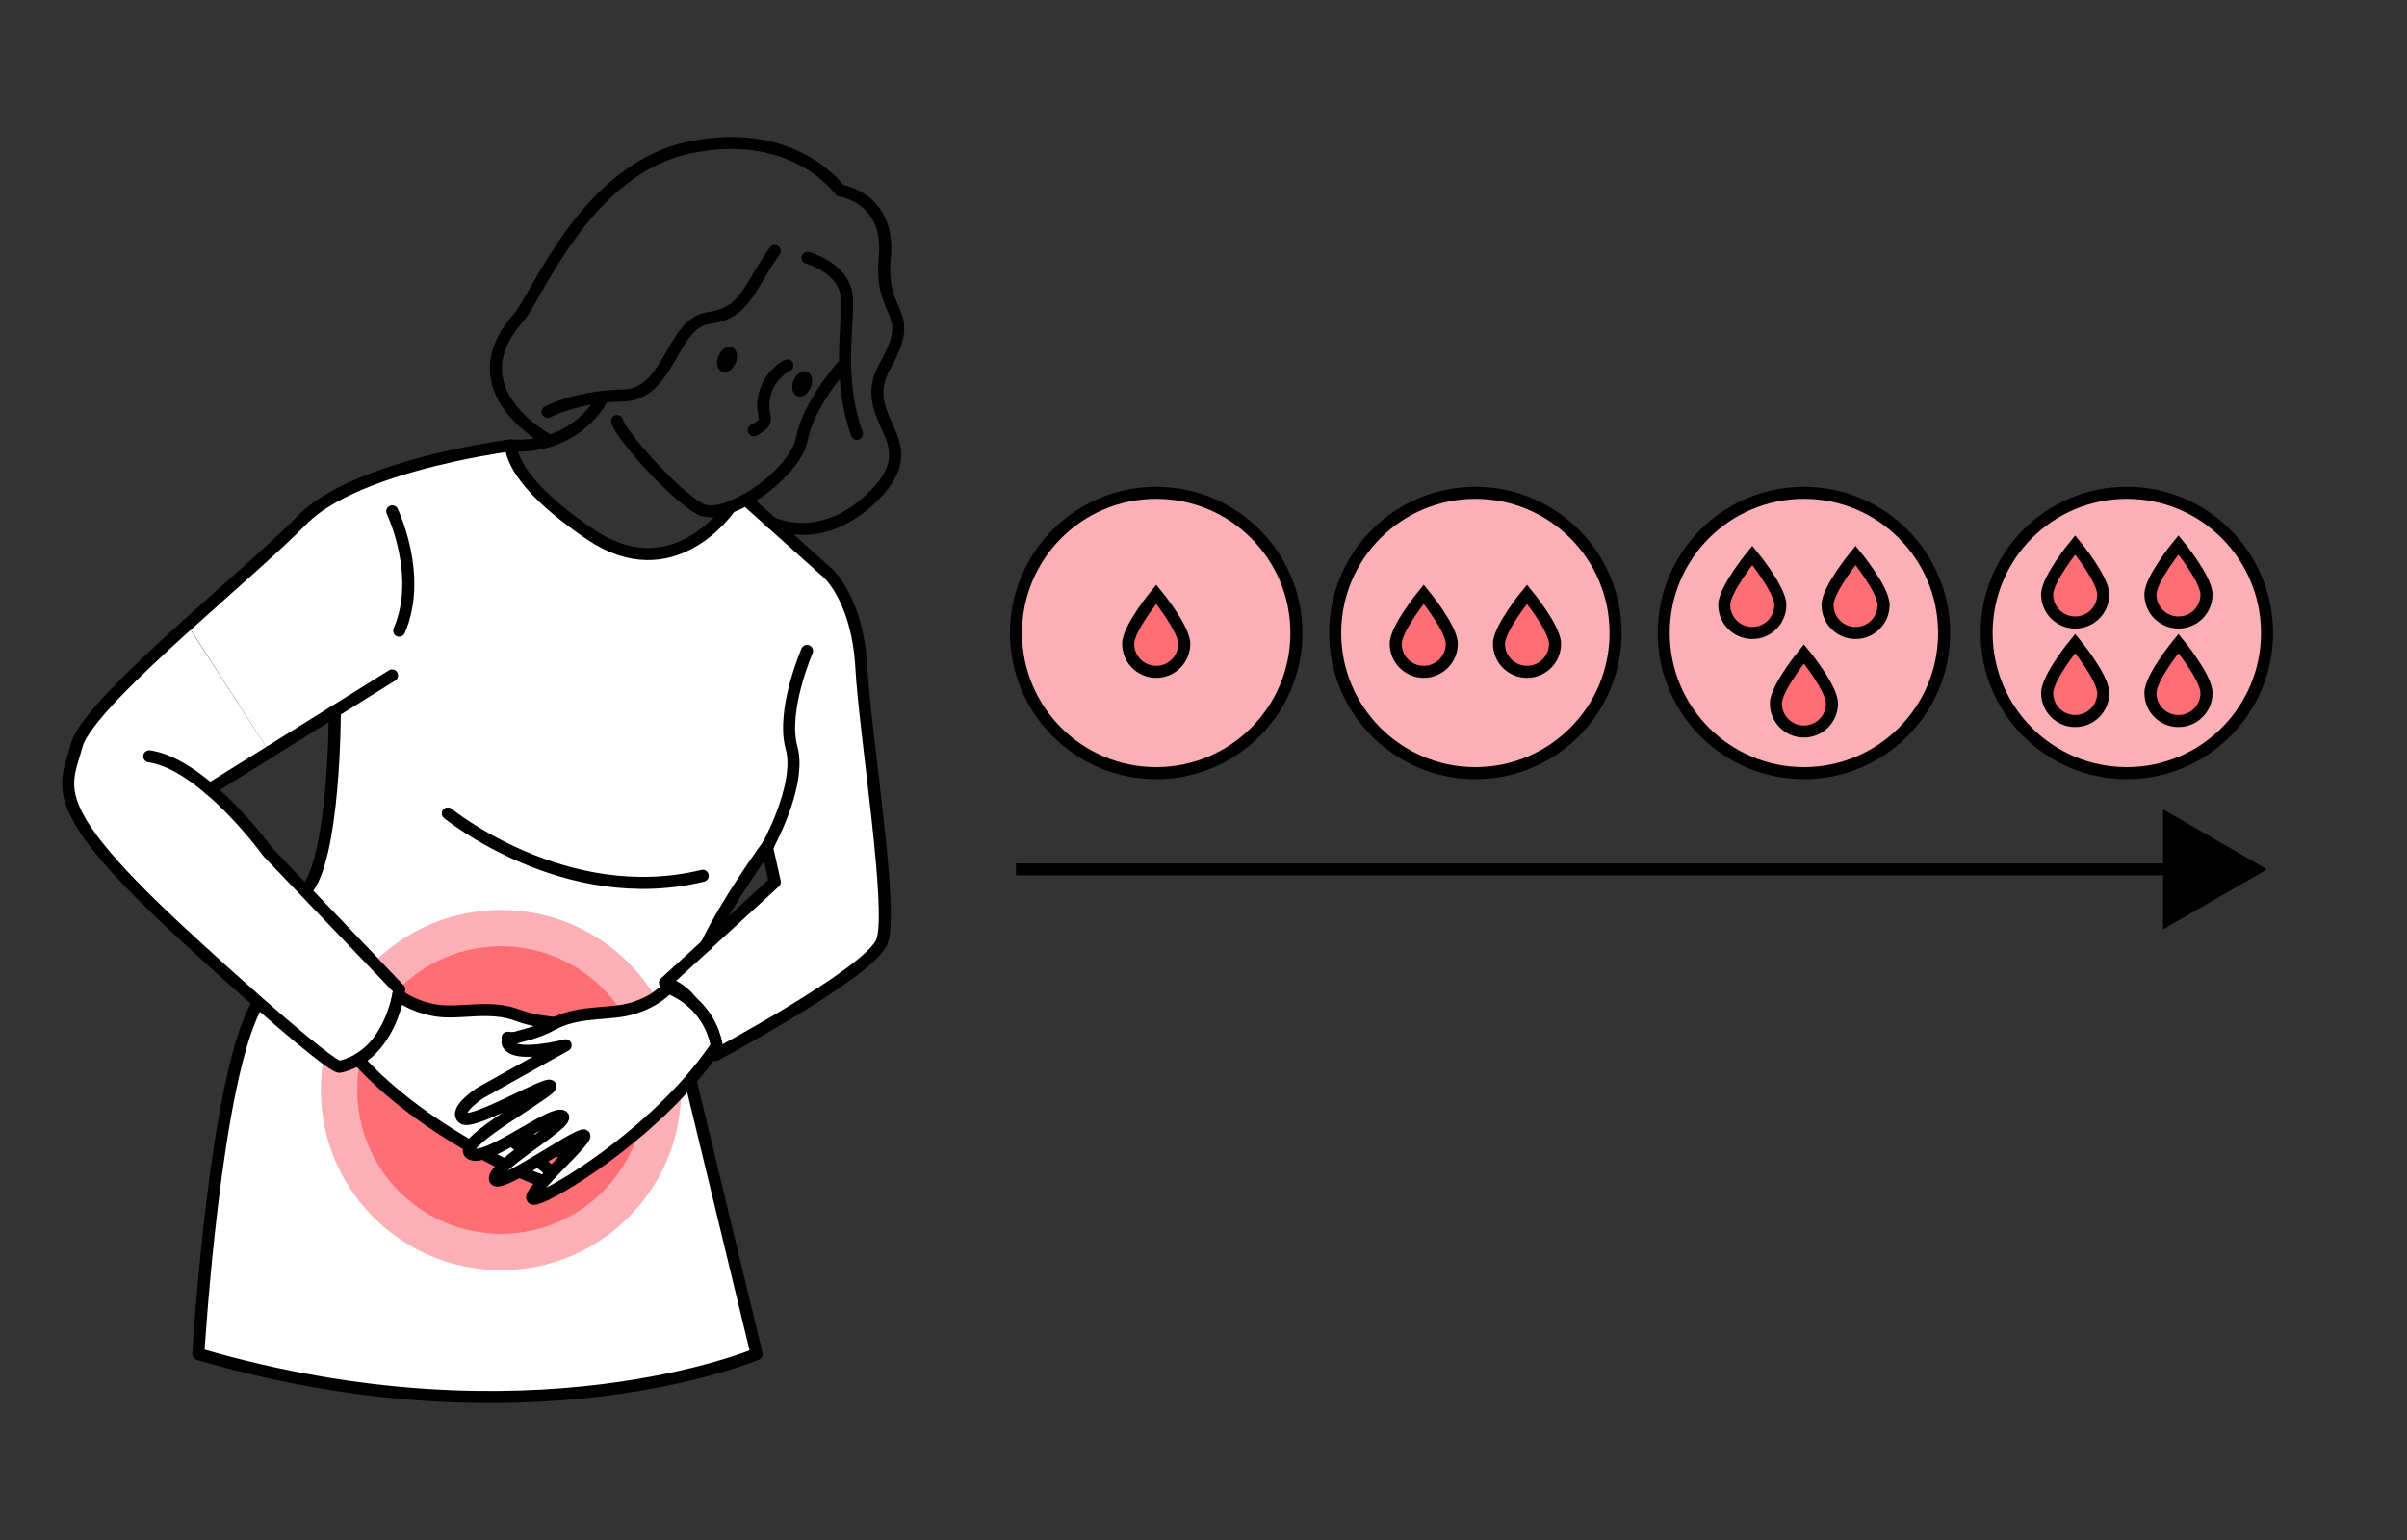 <?xml version="1.0" encoding="UTF-8"?>
<svg id="Calque_1" data-name="Calque 1" xmlns="http://www.w3.org/2000/svg" viewBox="0 0 200 128">
  <rect x="0" y="0" width="200" height="128" fill="#333333" stroke="none"/>
  <defs>
    <style>
      .cls-1 {
        fill: #fff;
      }

      .cls-1, .cls-2, .cls-3, .cls-4, .cls-5 {
        stroke: #000;
      }

      .cls-1, .cls-2, .cls-6 {
        stroke-linecap: round;
        stroke-linejoin: round;
      }

      .cls-2, .cls-6, .cls-5 {
        fill: none;
      }

      .cls-7 {
        fill: #f6e7d4;
      }

      .cls-8, .cls-4 {
        fill: #fab0b4;
      }

      .cls-9, .cls-3 {
        fill: #ff6d75;
      }

      .cls-3, .cls-4, .cls-5 {
        stroke-miterlimit: 10;
      }

      .cls-6 {
        stroke: #fff;
        stroke-width: 8px;
      }
    </style>
  </defs>
  <g>
    <path class="cls-7" d="m176.53,85.44l-.07.1.07-.1Z"/>
    <path class="cls-7" d="m176.13,85.94l-.12.12.12-.12Z"/>
    <polygon class="cls-7" points="175.43 86.51 175.53 86.45 175.55 86.44 175.43 86.51"/>
    <path class="cls-7" d="m174.95,86.77l-.1.05.1-.05Z"/>
    <path class="cls-7" d="m174.25,87.01l-.15.03.15-.03Z"/>
    <g>
      <g>
        <g>
          <circle class="cls-4" cx="96.07" cy="52.61" r="11.65"/>
          <path class="cls-3" d="m96.07,55.84c1.29,0,2.33-1.04,2.33-2.33s-2.33-4.12-2.33-4.12c0,0-2.33,2.83-2.33,4.12s1.04,2.33,2.33,2.33Z"/>
        </g>
        <g>
          <circle class="cls-4" cx="122.59" cy="52.61" r="11.65"/>
          <g>
            <path class="cls-3" d="m118.3,55.84c1.29,0,2.33-1.04,2.33-2.33s-2.33-4.12-2.33-4.12c0,0-2.33,2.83-2.33,4.12s1.04,2.33,2.33,2.33Z"/>
            <path class="cls-3" d="m126.88,55.84c1.29,0,2.33-1.04,2.33-2.33s-2.33-4.12-2.33-4.12c0,0-2.33,2.83-2.33,4.12s1.04,2.33,2.33,2.33Z"/>
          </g>
        </g>
        <g>
          <circle class="cls-4" cx="149.89" cy="52.61" r="11.65"/>
          <g>
            <path class="cls-3" d="m145.6,52.61c1.29,0,2.33-1.04,2.33-2.33s-2.33-4.12-2.33-4.12c0,0-2.33,2.83-2.33,4.12s1.04,2.33,2.33,2.33Z"/>
            <path class="cls-3" d="m154.18,52.61c1.29,0,2.33-1.04,2.33-2.33s-2.33-4.12-2.33-4.12c0,0-2.33,2.83-2.33,4.12s1.04,2.33,2.33,2.33Z"/>
            <path class="cls-3" d="m149.89,60.8c1.29,0,2.33-1.04,2.33-2.33s-2.33-4.12-2.33-4.12c0,0-2.33,2.83-2.33,4.12s1.04,2.33,2.33,2.33Z"/>
          </g>
        </g>
        <g>
          <circle class="cls-4" cx="176.72" cy="52.61" r="11.65"/>
          <g>
            <path class="cls-3" d="m172.43,51.74c1.29,0,2.33-1.04,2.33-2.33s-2.33-4.12-2.33-4.12c0,0-2.33,2.83-2.33,4.12s1.04,2.33,2.33,2.33Z"/>
            <path class="cls-3" d="m181.01,51.74c1.29,0,2.33-1.04,2.33-2.33s-2.33-4.12-2.33-4.12c0,0-2.33,2.83-2.33,4.12s1.04,2.33,2.33,2.33Z"/>
            <path class="cls-3" d="m172.43,59.93c1.29,0,2.33-1.04,2.33-2.33s-2.33-4.12-2.33-4.12c0,0-2.33,2.83-2.33,4.12s1.04,2.33,2.33,2.33Z"/>
            <path class="cls-3" d="m181.01,59.93c1.29,0,2.33-1.04,2.33-2.33s-2.33-4.12-2.33-4.12c0,0-2.33,2.83-2.33,4.12s1.04,2.33,2.33,2.33Z"/>
          </g>
        </g>
      </g>
      <g>
        <line class="cls-5" x1="84.42" y1="72.26" x2="181.19" y2="72.26"/>
        <polygon points="179.73 77.24 188.37 72.26 179.73 67.27 179.73 77.24"/>
      </g>
    </g>
  </g>
  <g>
    <path class="cls-1" d="m22.39,62.5l5.43-3.39c0,.18,0,12.32-2.45,14.97l7.8,8.15c-.02.16-.04.32-.07.48,0-.03,0-.04,0-.04,0,0,1.05.94,3.1,1.29,2.05.34,4.48-.5,6.87.42,1.2.45,2.34.54,3.08.63,2.16-1.05,4.56-.62,6.46-1.22,1.98-.61,2.89-1.71,2.89-1.71.86.35,1.54.8,2.08,1.3,1.74,1.59,1.95,3.56,1.95,3.56-.06.1-.13.2-.2.29.07.29.11.46.11.46,0,0,12.89-6.88,13.85-9.45.97-2.58-1.4-17.08-1.72-22.77-.18-3.22-1.05-5.3-1.77-6.51h0c-.55-.93-1.02-1.33-1.02-1.33l-6.81-6.1c-.44.25-.87.45-1.29.61h0c-.21.32-4.83,6.89-11.64,2.27-6.98-4.72-6.56-7.4-6.56-7.4,0,0-2.05.26-4.8.86-4.15.91-9.88,2.59-12.6,5.37-2.03,2.08-5.84,5.37-9.5,8.68m43.13,26.59c1.64-3.48,4.93-8.03,5.13-8.3-.06.13-.11.2-.11.2l.65,2.9-5.67,5.2Z"/>
    <path class="cls-1" d="m57.32,89.57l5.55,22.98s-18.9,8.02-46.39,0c0,0,1.38-23.4,4.99-29.24"/>
    <circle class="cls-8" cx="41.63" cy="90.6" r="14.97"/>
    <circle class="cls-9" cx="41.63" cy="90.6" r="11.95"/>
    <path class="cls-2" d="m51.27,34.99c.32,1.18,4.72,6.12,6.87,7.3.61.34,1.52.25,2.52-.12"/>
    <path class="cls-2" d="m61.96,41.55c2.16-1.2,4.34-3.35,4.67-5.07.53-2.9,3.43-6.12,3.43-6.12"/>
    <path class="cls-2" d="m67.06,54.1s-2.15,4.94-1.29,8.05c.76,2.73-1.39,7.05-1.92,8.05,0,0,0,0,0,.02"/>
    <path class="cls-2" d="m58.7,78.52s0,0,0,.02l-3.45,3.15c.98.27,1.75.92,2.33,1.7,1.02,1.34,1.54,3.05,1.75,3.86"/>
    <path class="cls-1" d="m22.39,62.5l-4.96,3.09c2.73,2.32,4.85,5.26,4.85,5.26l3.09,3.23,7.8,8.15c-.02.16-.04.32-.07.48,0,.04-.02.11-.04.19-.16.9-.41,1.67-.72,2.31-.57,1.19-1.34,1.99-2.05,2.5-.17.13-.34.24-.5.34-.9.52-1.61.62-1.61.62-.05,0-.77-.12-6.72-5.36-1.59-1.4-3.54-3.15-5.95-5.37-11.93-10.96-10.1-12.46-9.13-16.01.53-1.94,4.74-5.99,9.18-10"/>
    <path class="cls-2" d="m17.43,65.59c-1.58-1.35-3.35-2.48-5.03-2.73"/>
    <line class="cls-2" x1="32.58" y1="56.14" x2="27.82" y2="59.11"/>
    <path class="cls-2" d="m32.59,42.5s2.57,5.32.58,9.92"/>
    <path class="cls-2" d="m65.43,30.37s-1.55.73-1.93,2.58c-.38,1.86.8,1.93-.87,2.81"/>
    <path class="cls-2" d="m67.1,21.43s3.15.86,3.27,3.36c.11,2.5-.8,6.69.83,11.27"/>
    <path class="cls-2" d="m64.38,20.86c-2.21,3.07-2.4,5.16-5.5,5.57-3.11.42-3.22,6.37-7.09,6.44-3.87.08-6.29,1.36-6.29,1.36"/>
    <path class="cls-2" d="m45.67,36.64s-8-4.13-2.59-10.23c1.55-1.74,5.58-12.41,14.3-14.17,8.71-1.76,12.42,3.6,12.42,3.6,0,0,4.21.54,3.72,5.59-.48,5.05,2.71,4.23.04,8.94-2.67,4.71,4.03,6.27-1.32,11.19-4.27,3.93-8.21,1.85-8.21,1.85"/>
    <path class="cls-2" d="m50.12,32.99s-2,4.3-7.65,4.04"/>
    <ellipse cx="66.66" cy="31.9" rx="1.1" ry=".77" transform="translate(11.74 81.36) rotate(-67.58)"/>
    <ellipse cx="60.41" cy="29.88" rx="1.1" ry=".77" transform="translate(9.75 74.33) rotate(-67.58)"/>
    <path class="cls-1" d="m43.94,89.44c-.05.12.55.45,1.43.87.09.04.18.08.28.13,2.41,1.13,6.42,2.89,5.68,3.61-.59.57-2.67-.26-4.59-1.03-.18-.08-.36-.15-.53-.21-1.19-.48-2.25-.88-2.74-.83-.05,0-.11.02-.14.04-.07.03-.1.07-.1.12,0,.24.75.69,1.74,1.23.28.16.59.32.9.48.56.3,1.15.61,1.68.92.19.11.37.21.54.32.81.49,1.42.94,1.49,1.28.1.46-.95.16-2.33-.37-.34-.12-.7-.28-1.07-.43-.55-.23-1.13-.48-1.67-.7-.45-.2-.87-.38-1.25-.53-.82-.33-1.42-.54-1.53-.46-.12.08.23.42.78.89.29.24.65.52,1.02.81.37.29.77.6,1.15.9.44.34.85.67,1.18.96.67.58,1.05,1.02.74,1.08-.19.04-.69-.07-1.43-.33-.56-.2-1.25-.47-2.03-.82-.37-.17-.76-.35-1.17-.55-.58-.28-1.18-.59-1.82-.93-.35-.2-.7-.39-1.07-.6-3.14-1.81-6.67-4.28-9.31-7.22h0s.51-.34.51-.34c.9-.68,1.53-1.63,1.97-2.51.47-.98.71-1.89.8-2.3.02-.08.03-.15.04-.19,0-.03,0-.04,0-.04,0,0,1.05.94,3.1,1.29,2.05.34,4.48-.5,6.87.42,1.2.45,2.34.54,3.08.63.72.1,1.06.2.66.69-.61.76-3.04.66-4.11.58-.32-.03-.52-.05-.52-.05l.3.12,2.39.93.53.21.29.11,4.1,1.59s2.35,1.1,1.71,1.86c-.64.76-7.39-2.09-7.58-1.63Z"/>
    <path class="cls-1" d="m59.53,86.96c-.06.1-.13.2-.2.29-.6.86-1.26,1.7-1.96,2.51-5.02,5.78-12.14,9.94-13.03,9.88-.37-.03.11-.66.86-1.47.2-.24.45-.49.69-.75.45-.48.95-.98,1.38-1.43.33-.34.61-.65.84-.91.34-.39.53-.66.42-.71-.1-.04-.45.12-.96.39-.38.21-.86.49-1.36.8-.48.29-.99.6-1.5.9-.53.32-1.06.62-1.54.89-1.18.65-2.08,1.02-2.05.58.02-.28.37-.68.88-1.13.43-.38.98-.81,1.56-1.24.32-.23.65-.47.97-.7.5-.37.97-.7,1.35-1.02.44-.34.77-.63.87-.83.09-.13.07-.22-.06-.26-.11-.04-.27-.02-.46.04-.33.09-.76.29-1.25.56-.52.28-1.1.61-1.7.96-.25.14-.5.29-.75.43-.86.48-1.69.92-2.35,1.12-.49.15-.88.18-1.11,0-.18-.13-.15-.34.04-.61.55-.79,2.49-2.08,4.13-3.14.08-.05.16-.11.24-.16,1.02-.68,1.9-1.25,2.17-1.53.07-.07.1-.12.08-.16-.04-.05-.16-.04-.36.03-1.38.43-6.26,3.22-6.91,2.64-.75-.66,1.43-2.08,1.43-2.08l5.83-3.26.09-.04,1.19-.67c-.15.04-1.1.28-2.11.39-.14.02-.29.04-.42.04-.87.07-1.72.03-2.1-.33-.02-.02-.04-.04-.04-.04-.29-.29-.19-.45.18-.6.06-.02.13-.04.21-.06.69-.21,1.92-.44,3.17-1.13.09-.05.19-.1.28-.14,2.16-1.05,4.56-.62,6.46-1.22,1.98-.61,2.89-1.71,2.89-1.71.86.35,1.54.8,2.08,1.3,1.74,1.59,1.95,3.56,1.95,3.56Z"/>
    <path class="cls-2" d="m58.7,78.52s0,0,0,.02"/>
    <path class="cls-2" d="m63.84,70.2s0,0,0,.02"/>
    <path class="cls-2" d="m37.21,67.61s9.75,7.97,21.18,5.18"/>
  </g>
  <rect class="cls-6" x="-3405.22" y="-3004.76" width="6467.34" height="6437.3"/>
</svg>